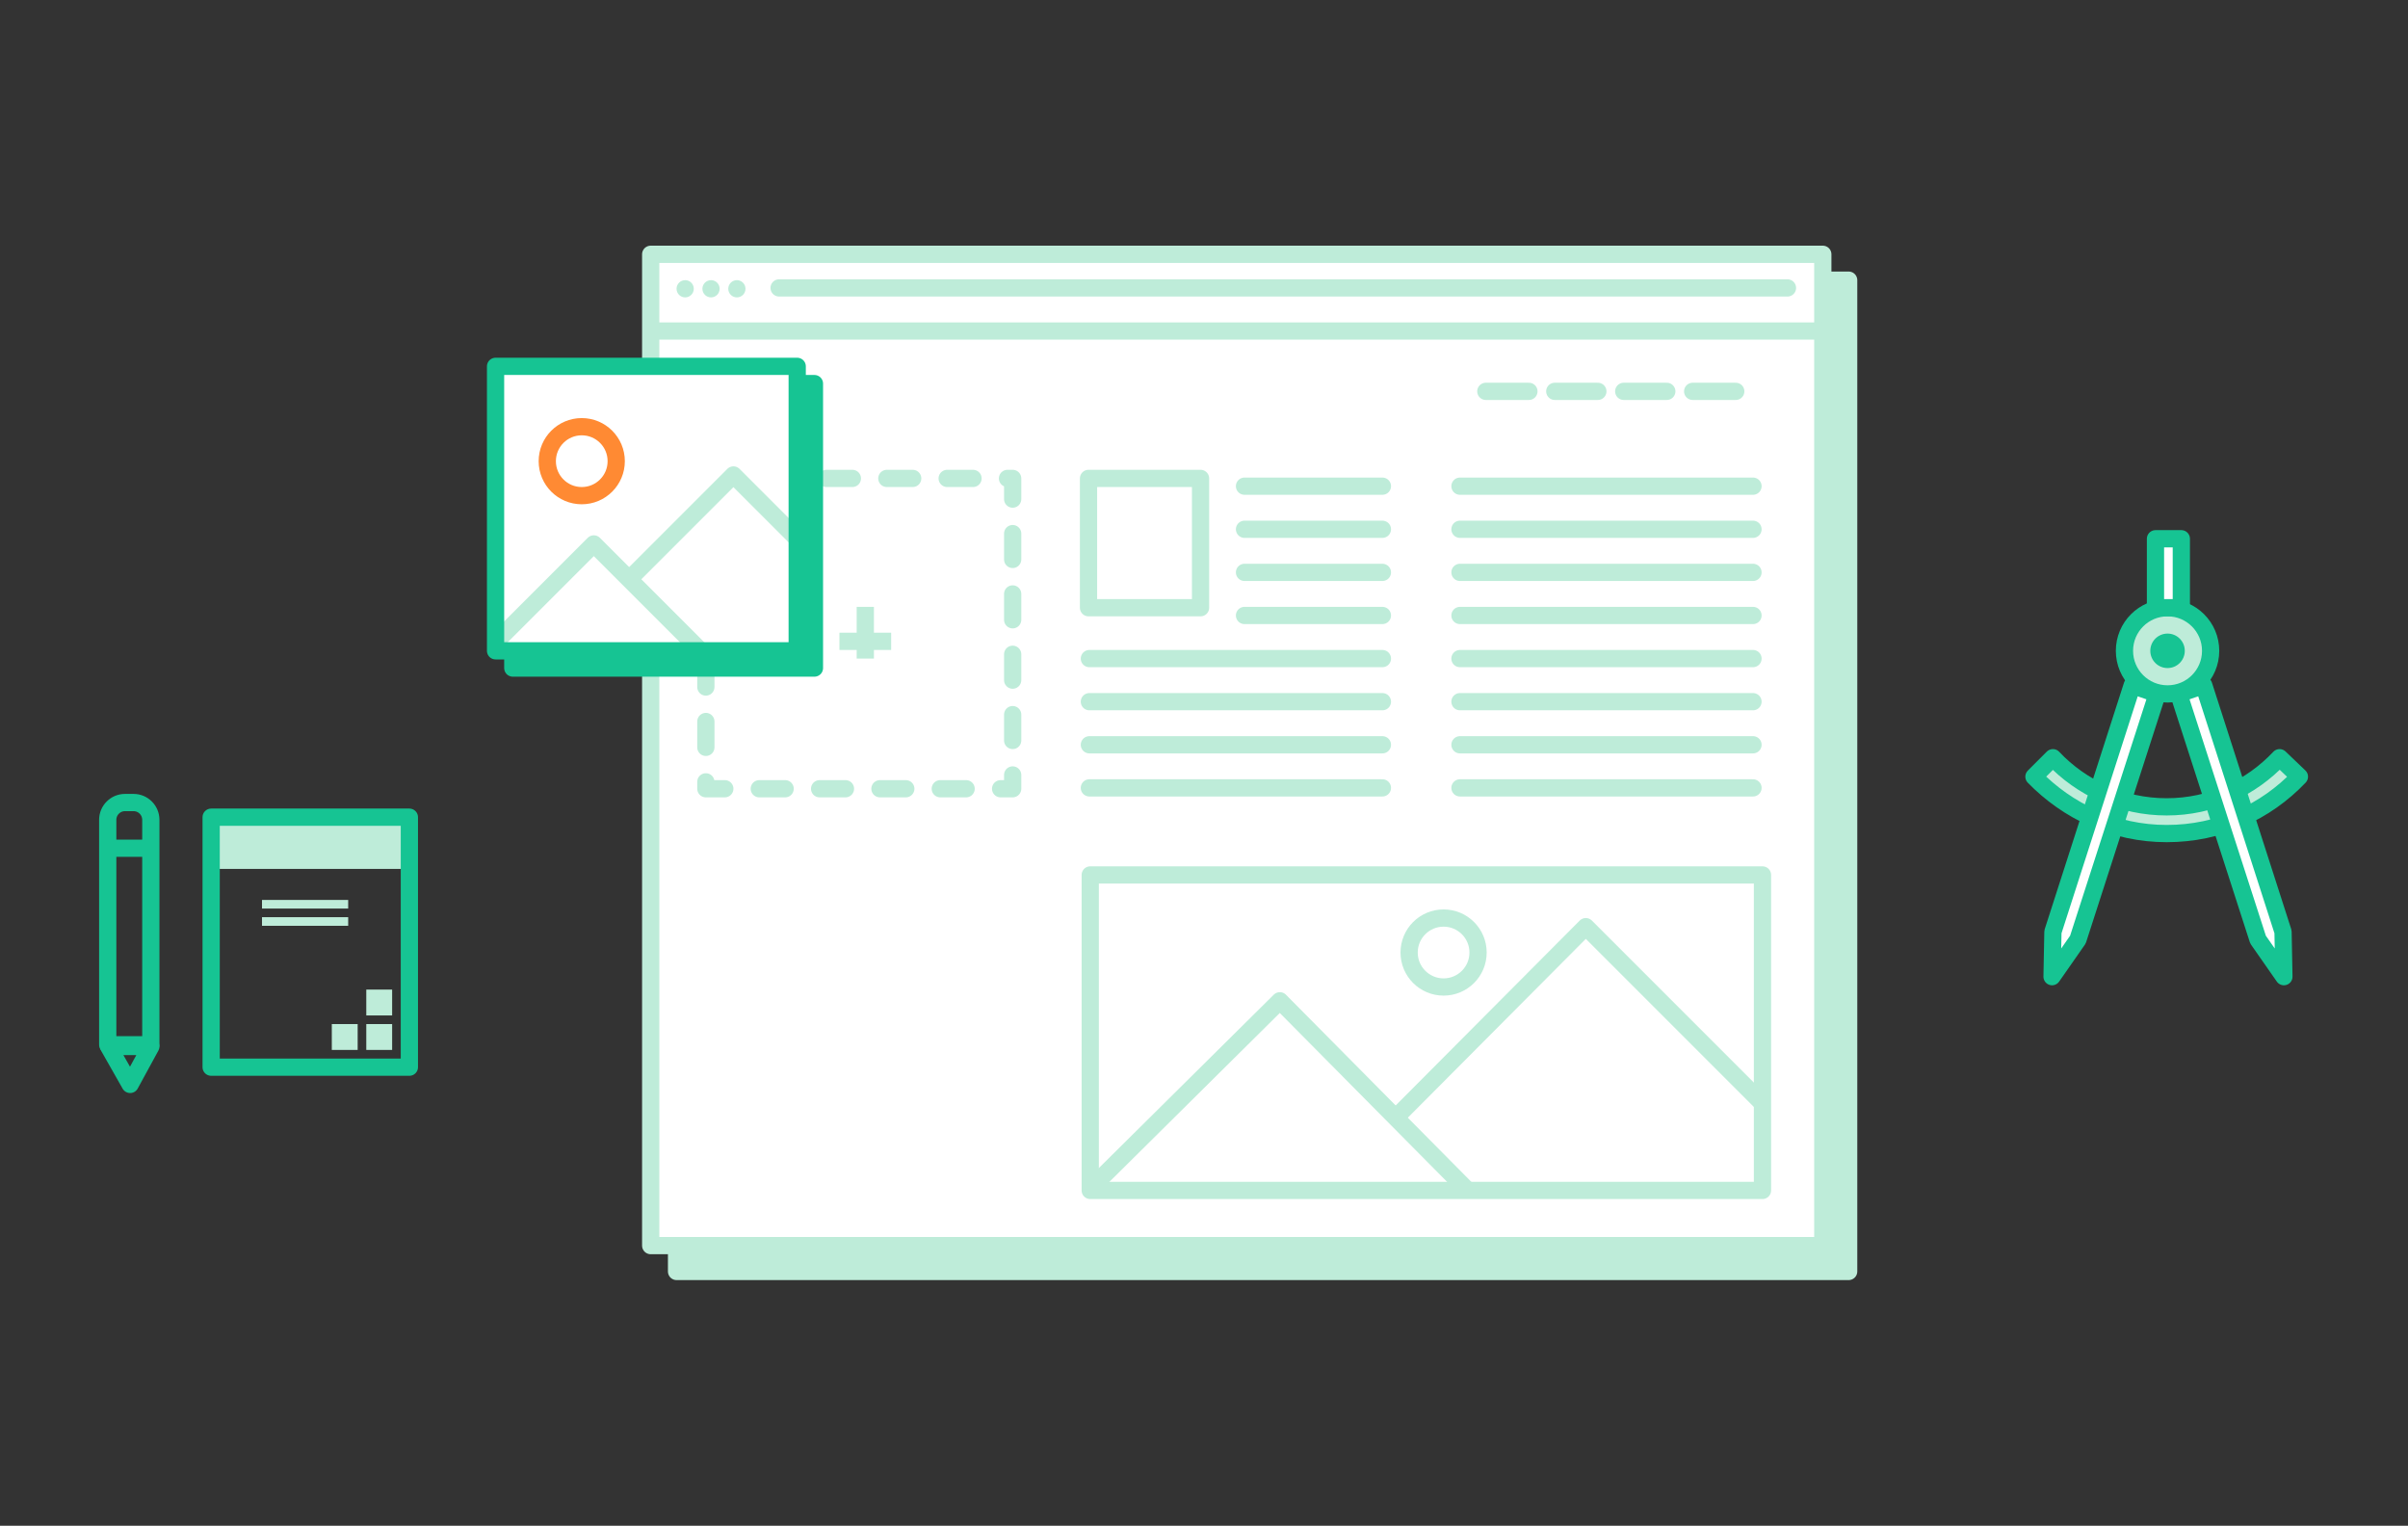 <?xml version="1.0" encoding="utf-8"?>
<!-- Generator: Adobe Illustrator 18.1.1, SVG Export Plug-In . SVG Version: 6.00 Build 0)  -->
<!DOCTYPE svg PUBLIC "-//W3C//DTD SVG 1.1//EN" "http://www.w3.org/Graphics/SVG/1.1/DTD/svg11.dtd">
<svg version="1.1" id="Layer_1" xmlns="http://www.w3.org/2000/svg" xmlns:xlink="http://www.w3.org/1999/xlink" x="0px" y="0px"
	 viewBox="0 0 279.4 177" enable-background="new 0 0 279.4 177" xml:space="preserve">
<rect x="0" y="0" width="279.4" height="177" fill="#333333" stroke="none"/>
<g>
	
		<rect x="78.5" y="32.5" fill="#BEECD9" stroke="#BEECD9" stroke-width="2" stroke-linejoin="round" stroke-miterlimit="10" width="136" height="115"/>
	
		<rect x="75.5" y="29.5" fill="#FFFFFF" stroke="#BEECD9" stroke-width="2" stroke-linejoin="round" stroke-miterlimit="10" width="136" height="115"/>
	
		<line fill="none" stroke="#BEECD9" stroke-width="2" stroke-linejoin="round" stroke-miterlimit="10" x1="76.4" y1="38.4" x2="211.4" y2="38.4"/>
	
		<line fill="none" stroke="#BEECD9" stroke-width="2" stroke-linecap="round" stroke-linejoin="round" stroke-miterlimit="10" x1="90.4" y1="33.4" x2="207.4" y2="33.4"/>
	<g>
		
			<line fill="none" stroke="#BEECD9" stroke-width="2" stroke-linecap="round" stroke-linejoin="round" stroke-miterlimit="10" x1="196.4" y1="45.4" x2="201.4" y2="45.4"/>
		
			<line fill="none" stroke="#BEECD9" stroke-width="2" stroke-linecap="round" stroke-linejoin="round" stroke-miterlimit="10" x1="188.4" y1="45.4" x2="193.4" y2="45.4"/>
		
			<line fill="none" stroke="#BEECD9" stroke-width="2" stroke-linecap="round" stroke-linejoin="round" stroke-miterlimit="10" x1="180.4" y1="45.4" x2="185.4" y2="45.4"/>
		
			<line fill="none" stroke="#BEECD9" stroke-width="2" stroke-linecap="round" stroke-linejoin="round" stroke-miterlimit="10" x1="172.4" y1="45.4" x2="177.4" y2="45.4"/>
	</g>
	<g>
		
			<rect x="126.3" y="55.5" fill="none" stroke="#BEECD9" stroke-width="2" stroke-linejoin="round" stroke-miterlimit="10" width="13" height="15"/>
		
			<line fill="none" stroke="#BEECD9" stroke-width="2" stroke-linecap="round" stroke-linejoin="round" stroke-miterlimit="10" x1="144.4" y1="56.4" x2="160.4" y2="56.4"/>
		
			<line fill="none" stroke="#BEECD9" stroke-width="2" stroke-linecap="round" stroke-linejoin="round" stroke-miterlimit="10" x1="144.4" y1="61.4" x2="160.4" y2="61.4"/>
		
			<line fill="none" stroke="#BEECD9" stroke-width="2" stroke-linecap="round" stroke-linejoin="round" stroke-miterlimit="10" x1="144.4" y1="66.4" x2="160.4" y2="66.4"/>
		
			<line fill="none" stroke="#BEECD9" stroke-width="2" stroke-linecap="round" stroke-linejoin="round" stroke-miterlimit="10" x1="144.4" y1="71.4" x2="160.4" y2="71.4"/>
		
			<line fill="none" stroke="#BEECD9" stroke-width="2" stroke-linecap="round" stroke-linejoin="round" stroke-miterlimit="10" x1="126.4" y1="76.4" x2="160.4" y2="76.4"/>
		
			<line fill="none" stroke="#BEECD9" stroke-width="2" stroke-linecap="round" stroke-linejoin="round" stroke-miterlimit="10" x1="126.4" y1="81.4" x2="160.4" y2="81.4"/>
		
			<line fill="none" stroke="#BEECD9" stroke-width="2" stroke-linecap="round" stroke-linejoin="round" stroke-miterlimit="10" x1="126.4" y1="86.4" x2="160.4" y2="86.4"/>
		
			<line fill="none" stroke="#BEECD9" stroke-width="2" stroke-linecap="round" stroke-linejoin="round" stroke-miterlimit="10" x1="126.4" y1="91.4" x2="160.4" y2="91.4"/>
	</g>
	<g>
		
			<line fill="none" stroke="#BEECD9" stroke-width="2" stroke-linecap="round" stroke-linejoin="round" stroke-miterlimit="10" x1="169.4" y1="56.4" x2="203.4" y2="56.4"/>
		
			<line fill="none" stroke="#BEECD9" stroke-width="2" stroke-linecap="round" stroke-linejoin="round" stroke-miterlimit="10" x1="169.4" y1="61.4" x2="203.4" y2="61.4"/>
		
			<line fill="none" stroke="#BEECD9" stroke-width="2" stroke-linecap="round" stroke-linejoin="round" stroke-miterlimit="10" x1="169.4" y1="66.4" x2="203.4" y2="66.4"/>
		
			<line fill="none" stroke="#BEECD9" stroke-width="2" stroke-linecap="round" stroke-linejoin="round" stroke-miterlimit="10" x1="169.4" y1="71.4" x2="203.4" y2="71.4"/>
		
			<line fill="none" stroke="#BEECD9" stroke-width="2" stroke-linecap="round" stroke-linejoin="round" stroke-miterlimit="10" x1="169.4" y1="76.4" x2="203.4" y2="76.4"/>
		
			<line fill="none" stroke="#BEECD9" stroke-width="2" stroke-linecap="round" stroke-linejoin="round" stroke-miterlimit="10" x1="169.4" y1="81.4" x2="203.4" y2="81.4"/>
		
			<line fill="none" stroke="#BEECD9" stroke-width="2" stroke-linecap="round" stroke-linejoin="round" stroke-miterlimit="10" x1="169.4" y1="86.4" x2="203.4" y2="86.4"/>
		
			<line fill="none" stroke="#BEECD9" stroke-width="2" stroke-linecap="round" stroke-linejoin="round" stroke-miterlimit="10" x1="169.4" y1="91.4" x2="203.4" y2="91.4"/>
	</g>
	<circle fill="#BEECD9" cx="79.5" cy="33.5" r="1"/>
	<circle fill="#BEECD9" cx="82.5" cy="33.5" r="1"/>
	<circle fill="#BEECD9" cx="85.5" cy="33.5" r="1"/>
	<g>
		
			<path fill="#BEECD9" stroke="#16C493" stroke-width="2" stroke-linecap="round" stroke-linejoin="round" stroke-miterlimit="10" d="
			M266.8,90.1c-3.9,4.1-9.3,6.6-15.4,6.6c-6.1,0-11.5-2.6-15.4-6.6l2.2-2.2c3.3,3.5,8,5.7,13.2,5.7c5.2,0,9.8-2.2,13.1-5.7
			L266.8,90.1z"/>
		
			<circle fill="#BEECD9" stroke="#16C493" stroke-width="2" stroke-linecap="round" stroke-linejoin="round" stroke-miterlimit="10" cx="251.5" cy="75.5" r="5"/>
		<circle fill="#16C493" cx="251.5" cy="75.5" r="2"/>
		
			<rect x="250.1" y="62.5" fill="#FFFFFF" stroke="#16C493" stroke-width="2" stroke-linecap="round" stroke-linejoin="round" stroke-miterlimit="10" width="3" height="8"/>
		
			<polygon fill="#FFFFFF" stroke="#16C493" stroke-width="2" stroke-linecap="round" stroke-linejoin="round" stroke-miterlimit="10" points="
			250.3,80.5 247.4,79.5 238.2,108.1 238.1,113.3 241.1,109 		"/>
		
			<polygon fill="#FFFFFF" stroke="#16C493" stroke-width="2" stroke-linecap="round" stroke-linejoin="round" stroke-miterlimit="10" points="
			252.8,80.5 255.7,79.5 264.9,108.1 265,113.3 262,109 		"/>
	</g>
	<g>
		<g>
			<path fill="none" stroke="#16C493" stroke-width="2" stroke-linecap="round" stroke-linejoin="round" stroke-miterlimit="10" d="
				M17.5,121.2h-5l0-26.1c0-1.1,0.9-2,2-2h1c1.1,0,2,0.9,2,2V121.2z"/>
			
				<polygon fill="none" stroke="#16C493" stroke-width="2" stroke-linecap="round" stroke-linejoin="round" stroke-miterlimit="10" points="
				12.6,121.4 17.5,121.4 15.1,125.8 			"/>
			
				<line fill="none" stroke="#16C493" stroke-width="2" stroke-linecap="round" stroke-linejoin="round" stroke-miterlimit="10" x1="17.4" y1="98.4" x2="13.4" y2="98.4"/>
		</g>
		<g>
			<rect x="24.5" y="94.8" fill="#BEECD9" width="23" height="6"/>
			
				<rect x="24.5" y="94.8" fill="none" stroke="#16C493" stroke-width="2" stroke-linecap="round" stroke-linejoin="round" stroke-miterlimit="10" width="23" height="29"/>
			<rect x="42.5" y="118.8" fill="#BEECD9" width="3" height="3"/>
			<rect x="42.5" y="114.8" fill="#BEECD9" width="3" height="3"/>
			<rect x="38.5" y="118.8" fill="#BEECD9" width="3" height="3"/>
			<line fill="none" stroke="#BEECD9" stroke-miterlimit="10" x1="30.4" y1="104.9" x2="40.4" y2="104.9"/>
			<line fill="none" stroke="#BEECD9" stroke-miterlimit="10" x1="30.4" y1="106.9" x2="40.4" y2="106.9"/>
		</g>
	</g>
	<g>
		
			<rect x="81.9" y="55.5" fill="none" stroke="#BEECD9" stroke-width="2" stroke-linecap="round" stroke-linejoin="round" stroke-miterlimit="10" stroke-dasharray="3,4" width="35.6" height="36"/>
		<g>
			
				<line fill="none" stroke="#BEECD9" stroke-width="2" stroke-linejoin="round" stroke-miterlimit="10" x1="100.4" y1="70.4" x2="100.4" y2="76.4"/>
			
				<line fill="none" stroke="#BEECD9" stroke-width="2" stroke-linejoin="round" stroke-miterlimit="10" x1="103.4" y1="74.4" x2="97.4" y2="74.4"/>
		</g>
	</g>
	<g>
		
			<rect x="59.5" y="44.5" fill="#16C493" stroke="#16C493" stroke-width="2" stroke-linejoin="round" stroke-miterlimit="10" width="35" height="33"/>
		<rect x="57.5" y="42.5" fill="#FFFFFF" width="35" height="33"/>
		<polyline fill="none" stroke="#BEECD9" stroke-width="2" stroke-linejoin="round" stroke-miterlimit="10" points="72.7,67.5 
			85.1,55.1 92.5,62.5 		"/>
		<polyline fill="none" stroke="#BEECD9" stroke-width="2" stroke-linejoin="round" stroke-miterlimit="10" points="57.5,74.5 
			68.9,63.1 81.3,75.5 		"/>
		<circle fill="none" stroke="#FF8A33" stroke-width="2" stroke-miterlimit="10" cx="67.5" cy="53.5" r="4"/>
		
			<rect x="57.5" y="42.5" fill="none" stroke="#16C493" stroke-width="2" stroke-linecap="round" stroke-linejoin="round" stroke-miterlimit="10" width="35" height="33"/>
	</g>
	<g>
		<g>
			<polyline fill="none" stroke="#BEECD9" stroke-width="2" stroke-linejoin="round" stroke-miterlimit="10" points="161.8,129.8 
				184,107.5 204.2,127.7 			"/>
			<polyline fill="none" stroke="#BEECD9" stroke-width="2" stroke-linejoin="round" stroke-miterlimit="10" points="126.5,137.9 
				148.5,116.1 170.2,138 			"/>
		</g>
		<circle fill="none" stroke="#BEECD9" stroke-width="2" stroke-miterlimit="10" cx="167.5" cy="110.5" r="4"/>
		
			<rect x="126.5" y="101.5" fill="none" stroke="#BEECD9" stroke-width="2" stroke-linecap="round" stroke-linejoin="round" stroke-miterlimit="10" width="78" height="36.6"/>
	</g>
</g>
</svg>
